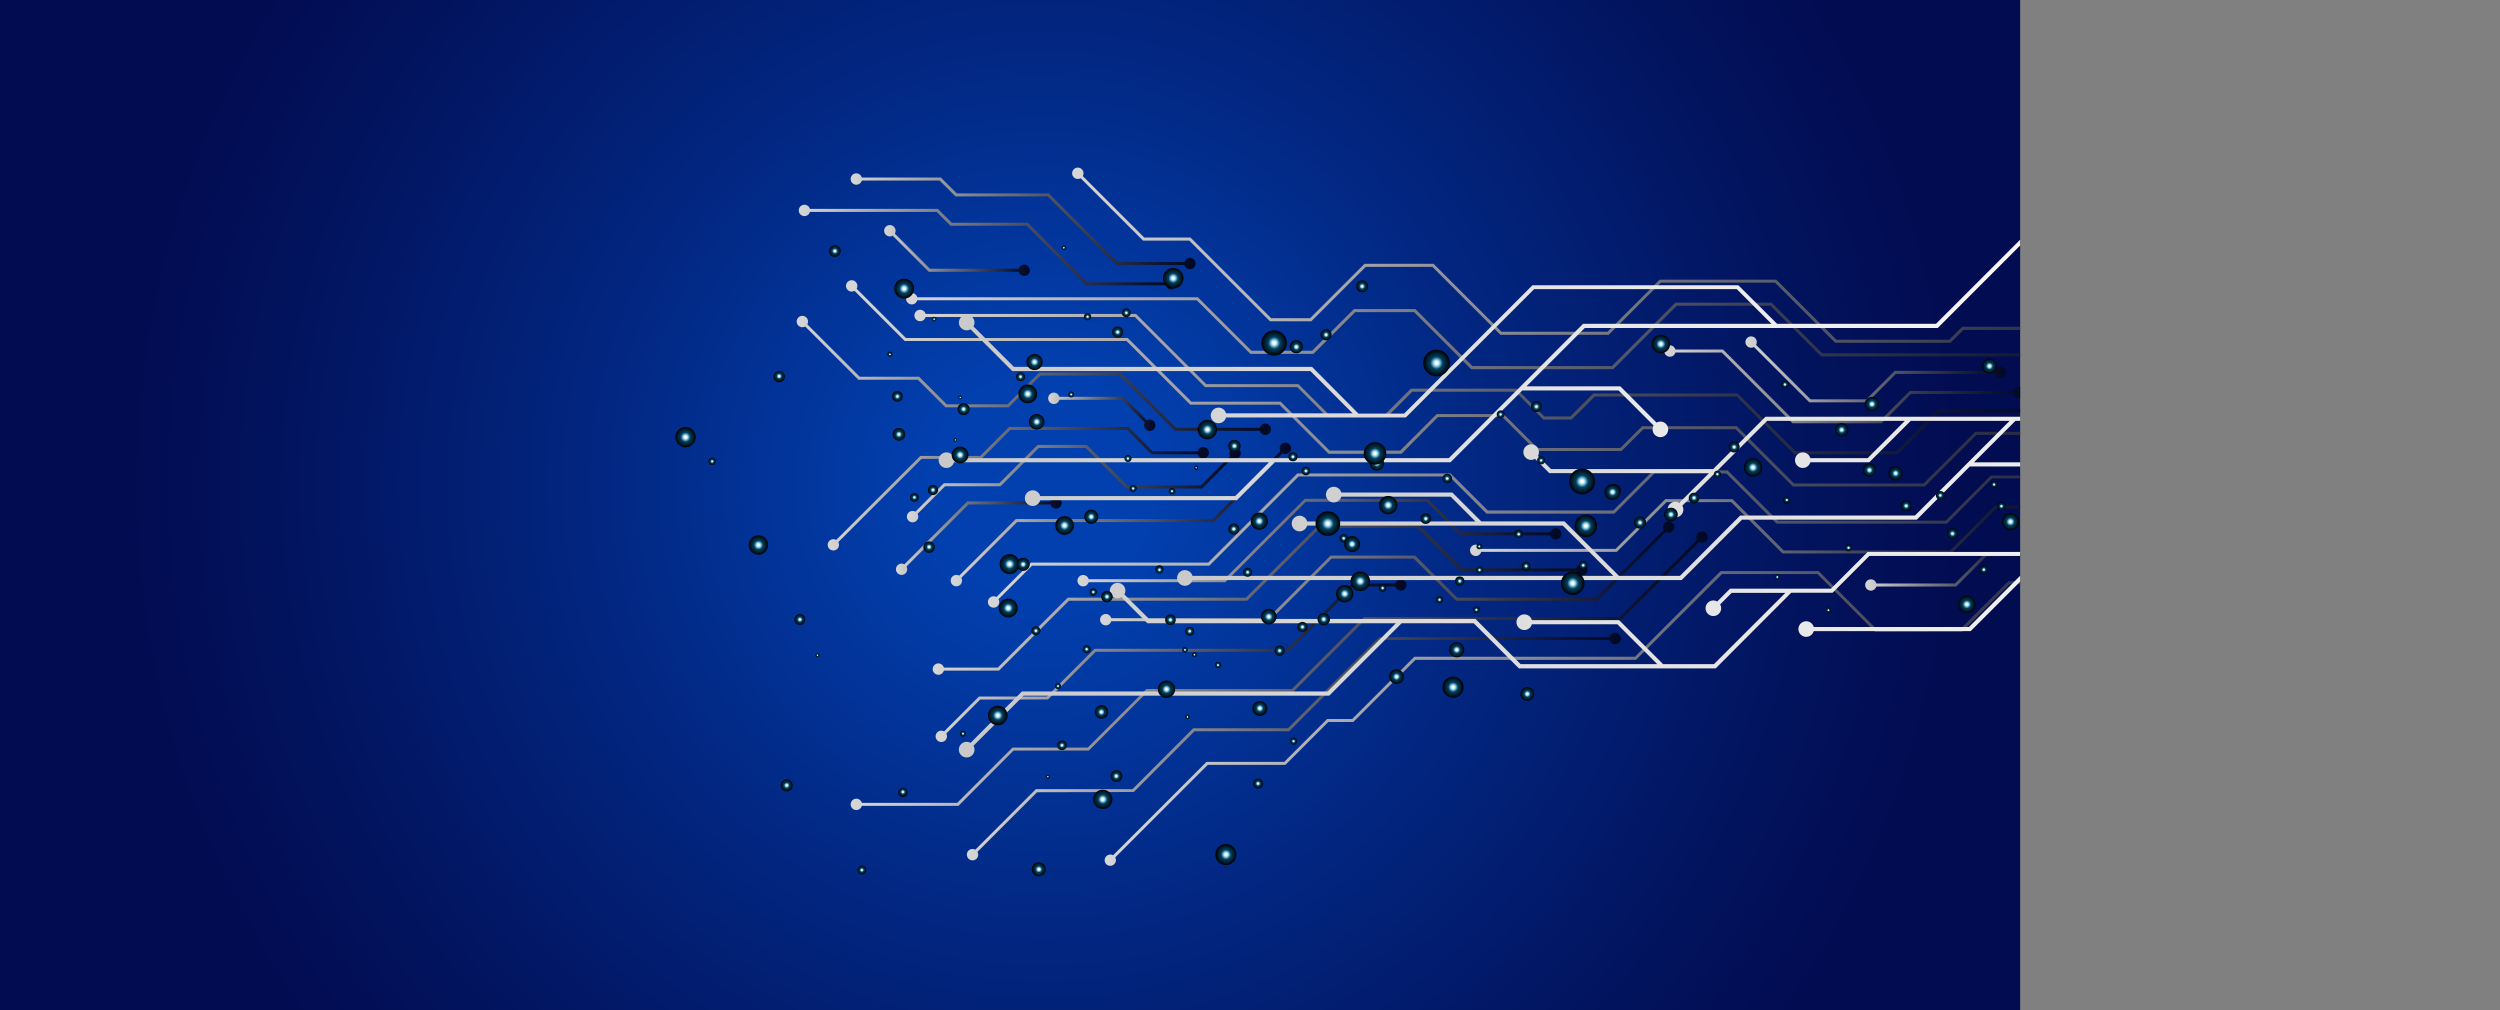 <svg xmlns="http://www.w3.org/2000/svg" xmlns:xlink="http://www.w3.org/1999/xlink" viewBox="0 0 712.82 288"><rect x="0" y="0" width="712.82" height="288" fill="#808080" stroke="none"/><defs><style>.cls-1{fill:none;}.cls-2{isolation:isolate;}.cls-3{fill:url(#radial-gradient);}.cls-4{clip-path:url(#clip-path);}.cls-10,.cls-100,.cls-101,.cls-102,.cls-103,.cls-104,.cls-105,.cls-106,.cls-107,.cls-108,.cls-109,.cls-11,.cls-110,.cls-111,.cls-112,.cls-113,.cls-114,.cls-115,.cls-116,.cls-117,.cls-118,.cls-119,.cls-12,.cls-120,.cls-121,.cls-122,.cls-123,.cls-124,.cls-125,.cls-126,.cls-127,.cls-128,.cls-129,.cls-13,.cls-130,.cls-131,.cls-132,.cls-133,.cls-134,.cls-135,.cls-136,.cls-137,.cls-138,.cls-139,.cls-14,.cls-140,.cls-141,.cls-142,.cls-143,.cls-144,.cls-145,.cls-146,.cls-147,.cls-148,.cls-149,.cls-15,.cls-150,.cls-151,.cls-152,.cls-153,.cls-154,.cls-155,.cls-156,.cls-157,.cls-158,.cls-159,.cls-16,.cls-160,.cls-161,.cls-162,.cls-163,.cls-164,.cls-165,.cls-166,.cls-167,.cls-168,.cls-169,.cls-17,.cls-170,.cls-171,.cls-172,.cls-173,.cls-174,.cls-175,.cls-176,.cls-177,.cls-178,.cls-179,.cls-18,.cls-180,.cls-181,.cls-182,.cls-183,.cls-184,.cls-185,.cls-186,.cls-187,.cls-188,.cls-189,.cls-19,.cls-190,.cls-191,.cls-192,.cls-20,.cls-21,.cls-22,.cls-23,.cls-24,.cls-25,.cls-26,.cls-27,.cls-28,.cls-29,.cls-30,.cls-31,.cls-32,.cls-33,.cls-37,.cls-38,.cls-39,.cls-40,.cls-41,.cls-42,.cls-43,.cls-44,.cls-45,.cls-46,.cls-47,.cls-48,.cls-49,.cls-5,.cls-50,.cls-51,.cls-52,.cls-53,.cls-54,.cls-55,.cls-56,.cls-57,.cls-58,.cls-59,.cls-6,.cls-60,.cls-61,.cls-62,.cls-63,.cls-64,.cls-65,.cls-66,.cls-67,.cls-68,.cls-69,.cls-7,.cls-70,.cls-71,.cls-72,.cls-73,.cls-74,.cls-75,.cls-76,.cls-77,.cls-78,.cls-79,.cls-8,.cls-80,.cls-81,.cls-82,.cls-83,.cls-84,.cls-85,.cls-86,.cls-87,.cls-88,.cls-89,.cls-9,.cls-90,.cls-91,.cls-92,.cls-93,.cls-94,.cls-95,.cls-96,.cls-97,.cls-98,.cls-99{mix-blend-mode:color-dodge;}.cls-5{fill:url(#linear-gradient);}.cls-6{fill:url(#linear-gradient-2);}.cls-7{fill:url(#linear-gradient-3);}.cls-8{fill:url(#linear-gradient-4);}.cls-9{fill:url(#linear-gradient-5);}.cls-10{fill:url(#linear-gradient-6);}.cls-11{fill:url(#linear-gradient-7);}.cls-12{fill:url(#linear-gradient-8);}.cls-13{fill:url(#linear-gradient-9);}.cls-14{fill:url(#linear-gradient-10);}.cls-15{fill:url(#linear-gradient-11);}.cls-16{fill:url(#linear-gradient-12);}.cls-17{fill:url(#linear-gradient-13);}.cls-18{fill:url(#linear-gradient-14);}.cls-19{fill:url(#linear-gradient-15);}.cls-20{fill:url(#linear-gradient-16);}.cls-21{fill:url(#linear-gradient-17);}.cls-22{fill:url(#linear-gradient-18);}.cls-23{fill:url(#linear-gradient-19);}.cls-24{fill:url(#linear-gradient-20);}.cls-25{fill:url(#linear-gradient-21);}.cls-26{fill:url(#linear-gradient-22);}.cls-27{fill:url(#linear-gradient-23);}.cls-28{fill:url(#linear-gradient-24);}.cls-29{fill:url(#linear-gradient-25);}.cls-30{fill:url(#linear-gradient-26);}.cls-31{fill:url(#linear-gradient-27);}.cls-32{fill:url(#linear-gradient-28);}.cls-33{fill:url(#linear-gradient-29);}.cls-34,.cls-35,.cls-36{mix-blend-mode:color-burn;}.cls-34{fill:url(#linear-gradient-30);}.cls-35{fill:url(#linear-gradient-31);}.cls-36{fill:url(#linear-gradient-32);}.cls-37{fill:url(#radial-gradient-2);}.cls-38{fill:url(#radial-gradient-3);}.cls-39{fill:url(#radial-gradient-4);}.cls-40{fill:url(#radial-gradient-5);}.cls-41{fill:url(#radial-gradient-6);}.cls-42{fill:url(#radial-gradient-7);}.cls-43{fill:url(#radial-gradient-8);}.cls-44{fill:url(#radial-gradient-9);}.cls-45{fill:url(#radial-gradient-10);}.cls-46{fill:url(#radial-gradient-11);}.cls-47{fill:url(#radial-gradient-12);}.cls-48{fill:url(#radial-gradient-13);}.cls-49{fill:url(#radial-gradient-14);}.cls-50{fill:url(#radial-gradient-15);}.cls-51{fill:url(#radial-gradient-16);}.cls-52{fill:url(#radial-gradient-17);}.cls-53{fill:url(#radial-gradient-18);}.cls-54{fill:url(#radial-gradient-19);}.cls-55{fill:url(#radial-gradient-20);}.cls-56{fill:url(#radial-gradient-21);}.cls-57{fill:url(#radial-gradient-22);}.cls-58{fill:url(#radial-gradient-23);}.cls-59{fill:url(#radial-gradient-24);}.cls-60{fill:url(#radial-gradient-25);}.cls-61{fill:url(#radial-gradient-26);}.cls-62{fill:url(#radial-gradient-27);}.cls-63{fill:url(#radial-gradient-28);}.cls-64{fill:url(#radial-gradient-29);}.cls-65{fill:url(#radial-gradient-30);}.cls-66{fill:url(#radial-gradient-31);}.cls-67{fill:url(#radial-gradient-32);}.cls-68{fill:url(#radial-gradient-33);}.cls-69{fill:url(#radial-gradient-34);}.cls-70{fill:url(#radial-gradient-35);}.cls-71{fill:url(#radial-gradient-36);}.cls-72{fill:url(#radial-gradient-37);}.cls-73{fill:url(#radial-gradient-38);}.cls-74{fill:url(#radial-gradient-39);}.cls-75{fill:url(#radial-gradient-40);}.cls-76{fill:url(#radial-gradient-41);}.cls-77{fill:url(#radial-gradient-42);}.cls-78{fill:url(#radial-gradient-43);}.cls-79{fill:url(#radial-gradient-44);}.cls-80{fill:url(#radial-gradient-45);}.cls-81{fill:url(#radial-gradient-46);}.cls-82{fill:url(#radial-gradient-47);}.cls-83{fill:url(#radial-gradient-48);}.cls-84{fill:url(#radial-gradient-49);}.cls-85{fill:url(#radial-gradient-50);}.cls-86{fill:url(#radial-gradient-51);}.cls-87{fill:url(#radial-gradient-52);}.cls-88{fill:url(#radial-gradient-53);}.cls-89{fill:url(#radial-gradient-54);}.cls-90{fill:url(#radial-gradient-55);}.cls-91{fill:url(#radial-gradient-56);}.cls-92{fill:url(#radial-gradient-57);}.cls-93{fill:url(#radial-gradient-58);}.cls-94{fill:url(#radial-gradient-59);}.cls-95{fill:url(#radial-gradient-60);}.cls-96{fill:url(#radial-gradient-61);}.cls-97{fill:url(#radial-gradient-62);}.cls-98{fill:url(#radial-gradient-63);}.cls-99{fill:url(#radial-gradient-64);}.cls-100{fill:url(#radial-gradient-65);}.cls-101{fill:url(#radial-gradient-66);}.cls-102{fill:url(#radial-gradient-67);}.cls-103{fill:url(#radial-gradient-68);}.cls-104{fill:url(#radial-gradient-69);}.cls-105{fill:url(#radial-gradient-70);}.cls-106{fill:url(#radial-gradient-71);}.cls-107{fill:url(#radial-gradient-72);}.cls-108{fill:url(#radial-gradient-73);}.cls-109{fill:url(#radial-gradient-74);}.cls-110{fill:url(#radial-gradient-75);}.cls-111{fill:url(#radial-gradient-76);}.cls-112{fill:url(#radial-gradient-77);}.cls-113{fill:url(#radial-gradient-78);}.cls-114{fill:url(#radial-gradient-79);}.cls-115{fill:url(#radial-gradient-80);}.cls-116{fill:url(#radial-gradient-81);}.cls-117{fill:url(#radial-gradient-82);}.cls-118{fill:url(#radial-gradient-83);}.cls-119{fill:url(#radial-gradient-84);}.cls-120{fill:url(#radial-gradient-85);}.cls-121{fill:url(#radial-gradient-86);}.cls-122{fill:url(#radial-gradient-87);}.cls-123{fill:url(#radial-gradient-88);}.cls-124{fill:url(#radial-gradient-89);}.cls-125{fill:url(#radial-gradient-90);}.cls-126{fill:url(#radial-gradient-91);}.cls-127{fill:url(#radial-gradient-92);}.cls-128{fill:url(#radial-gradient-93);}.cls-129{fill:url(#radial-gradient-94);}.cls-130{fill:url(#radial-gradient-95);}.cls-131{fill:url(#radial-gradient-96);}.cls-132{fill:url(#radial-gradient-97);}.cls-133{fill:url(#radial-gradient-98);}.cls-134{fill:url(#radial-gradient-99);}.cls-135{fill:url(#radial-gradient-100);}.cls-136{fill:url(#radial-gradient-101);}.cls-137{fill:url(#radial-gradient-102);}.cls-138{fill:url(#radial-gradient-103);}.cls-139{fill:url(#radial-gradient-104);}.cls-140{fill:url(#radial-gradient-105);}.cls-141{fill:url(#radial-gradient-106);}.cls-142{fill:url(#radial-gradient-107);}.cls-143{fill:url(#radial-gradient-108);}.cls-144{fill:url(#radial-gradient-109);}.cls-145{fill:url(#radial-gradient-110);}.cls-146{fill:url(#radial-gradient-111);}.cls-147{fill:url(#radial-gradient-112);}.cls-148{fill:url(#radial-gradient-113);}.cls-149{fill:url(#radial-gradient-114);}.cls-150{fill:url(#radial-gradient-115);}.cls-151{fill:url(#radial-gradient-116);}.cls-152{fill:url(#radial-gradient-117);}.cls-153{fill:url(#radial-gradient-118);}.cls-154{fill:url(#radial-gradient-119);}.cls-155{fill:url(#radial-gradient-120);}.cls-156{fill:url(#radial-gradient-121);}.cls-157{fill:url(#radial-gradient-122);}.cls-158{fill:url(#radial-gradient-123);}.cls-159{fill:url(#radial-gradient-124);}.cls-160{fill:url(#radial-gradient-125);}.cls-161{fill:url(#radial-gradient-126);}.cls-162{fill:url(#radial-gradient-127);}.cls-163{fill:url(#radial-gradient-128);}.cls-164{fill:url(#radial-gradient-129);}.cls-165{fill:url(#radial-gradient-130);}.cls-166{fill:url(#radial-gradient-131);}.cls-167{fill:url(#radial-gradient-132);}.cls-168{fill:url(#radial-gradient-133);}.cls-169{fill:url(#radial-gradient-134);}.cls-170{fill:url(#radial-gradient-135);}.cls-171{fill:url(#radial-gradient-136);}.cls-172{fill:url(#radial-gradient-137);}.cls-173{fill:url(#radial-gradient-138);}.cls-174{fill:url(#radial-gradient-139);}.cls-175{fill:url(#radial-gradient-140);}.cls-176{fill:url(#radial-gradient-141);}.cls-177{fill:url(#radial-gradient-142);}.cls-178{fill:url(#radial-gradient-143);}.cls-179{fill:url(#radial-gradient-144);}.cls-180{fill:url(#radial-gradient-145);}.cls-181{fill:url(#radial-gradient-146);}.cls-182{fill:url(#radial-gradient-147);}.cls-183{fill:url(#radial-gradient-148);}.cls-184{fill:url(#radial-gradient-149);}.cls-185{fill:url(#radial-gradient-150);}.cls-186{fill:url(#radial-gradient-151);}.cls-187{fill:url(#radial-gradient-152);}.cls-188{fill:url(#radial-gradient-153);}.cls-189{fill:url(#radial-gradient-154);}.cls-190{fill:url(#radial-gradient-155);}.cls-191{fill:url(#radial-gradient-156);}.cls-192{fill:url(#radial-gradient-157);}</style><radialGradient id="radial-gradient" cx="297.49" cy="138.16" r="261.35" gradientUnits="userSpaceOnUse"><stop offset="0.12" stop-color="#0240af"/><stop offset="0.48" stop-color="#022782"/><stop offset="0.82" stop-color="#02145f"/><stop offset="1" stop-color="#020c51"/></radialGradient><clipPath id="clip-path"><rect class="cls-1" width="576" height="288"/></clipPath><linearGradient id="linear-gradient" x1="315" y1="204.85" x2="675.74" y2="204.85" gradientUnits="userSpaceOnUse"><stop offset="0" stop-color="#d6d6d6"/><stop offset="0.29" stop-color="#929399"/><stop offset="0.45" stop-color="#6c6f7b"/><stop offset="0.71" stop-color="#33374d"/><stop offset="0.9" stop-color="#0f1530"/><stop offset="1" stop-color="#010825"/></linearGradient><linearGradient id="linear-gradient-2" x1="305.71" y1="75.41" x2="678.58" y2="75.41" xlink:href="#linear-gradient"/><linearGradient id="linear-gradient-3" x1="241.23" y1="111.99" x2="673.96" y2="111.99" xlink:href="#linear-gradient"/><linearGradient id="linear-gradient-4" x1="281.69" y1="153.64" x2="673.61" y2="153.64" xlink:href="#linear-gradient"/><linearGradient id="linear-gradient-5" x1="584.67" y1="144.52" x2="672.62" y2="144.52" xlink:href="#linear-gradient"/><linearGradient id="linear-gradient-6" x1="419.16" y1="150.43" x2="592.9" y2="150.43" xlink:href="#linear-gradient"/><linearGradient id="linear-gradient-7" x1="531.81" y1="162.5" x2="579.06" y2="162.5" xlink:href="#linear-gradient"/><linearGradient id="linear-gradient-8" x1="242.55" y1="191.23" x2="486.94" y2="191.23" xlink:href="#linear-gradient"/><linearGradient id="linear-gradient-9" x1="313.67" y1="163.46" x2="477.39" y2="163.46" xlink:href="#linear-gradient"/><linearGradient id="linear-gradient-10" x1="266.78" y1="188.36" x2="401.02" y2="188.36" xlink:href="#linear-gradient"/><linearGradient id="linear-gradient-11" x1="307.23" y1="154.74" x2="445.17" y2="154.74" xlink:href="#linear-gradient"/><linearGradient id="linear-gradient-12" x1="265.94" y1="171.03" x2="452.57" y2="171.03" xlink:href="#linear-gradient"/><linearGradient id="linear-gradient-13" x1="275.67" y1="212.85" x2="462.12" y2="212.85" xlink:href="#linear-gradient"/><linearGradient id="linear-gradient-14" x1="590.51" y1="108.8" x2="675.95" y2="108.8" xlink:href="#linear-gradient"/><linearGradient id="linear-gradient-15" x1="258.3" y1="96.87" x2="622.97" y2="96.87" xlink:href="#linear-gradient"/><linearGradient id="linear-gradient-16" x1="260.69" y1="108.91" x2="582.4" y2="108.91" xlink:href="#linear-gradient"/><linearGradient id="linear-gradient-17" x1="595.77" y1="123.36" x2="672.62" y2="123.36" xlink:href="#linear-gradient"/><linearGradient id="linear-gradient-18" x1="601.5" y1="132.78" x2="676.43" y2="132.78" xlink:href="#linear-gradient"/><linearGradient id="linear-gradient-19" x1="474.53" y1="109.58" x2="577.15" y2="109.58" xlink:href="#linear-gradient"/><linearGradient id="linear-gradient-20" x1="497.68" y1="105.32" x2="571.9" y2="105.32" xlink:href="#linear-gradient"/><linearGradient id="linear-gradient-21" x1="271.08" y1="146.69" x2="368.09" y2="146.69" xlink:href="#linear-gradient"/><linearGradient id="linear-gradient-22" x1="227.17" y1="107.05" x2="362.36" y2="107.05" xlink:href="#linear-gradient"/><linearGradient id="linear-gradient-23" x1="258.58" y1="137.89" x2="353.76" y2="137.89" xlink:href="#linear-gradient"/><linearGradient id="linear-gradient-24" x1="255.44" y1="152.86" x2="302.69" y2="152.86" xlink:href="#linear-gradient"/><linearGradient id="linear-gradient-25" x1="236.05" y1="139.34" x2="344.7" y2="139.34" xlink:href="#linear-gradient"/><linearGradient id="linear-gradient-26" x1="298.88" y1="117.42" x2="329.42" y2="117.42" xlink:href="#linear-gradient"/><linearGradient id="linear-gradient-27" x1="242.55" y1="63.1" x2="340.88" y2="63.1" xlink:href="#linear-gradient"/><linearGradient id="linear-gradient-28" x1="227.76" y1="70.44" x2="335.63" y2="70.44" xlink:href="#linear-gradient"/><linearGradient id="linear-gradient-29" x1="252.1" y1="71.43" x2="293.63" y2="71.43" xlink:href="#linear-gradient"/><linearGradient id="linear-gradient-30" x1="335.58" y1="128.44" x2="708.89" y2="128.44" gradientUnits="userSpaceOnUse"><stop offset="0" stop-color="#c9c9c9"/><stop offset="0.53" stop-color="#e8e8e8"/><stop offset="1" stop-color="#fff"/></linearGradient><linearGradient id="linear-gradient-31" x1="267.68" y1="105.06" x2="637.5" y2="105.06" xlink:href="#linear-gradient-30"/><linearGradient id="linear-gradient-32" x1="273.41" y1="156.89" x2="712.82" y2="156.89" xlink:href="#linear-gradient-30"/><radialGradient id="radial-gradient-2" cx="287.88" cy="160.85" r="2.86" gradientUnits="userSpaceOnUse"><stop offset="0.1" stop-color="#fff"/><stop offset="0.21" stop-color="#a1def3"/><stop offset="0.47" stop-color="#004061"/><stop offset="1"/></radialGradient><radialGradient id="radial-gradient-3" cx="266.02" cy="139.7" r="1.44" xlink:href="#radial-gradient-2"/><radialGradient id="radial-gradient-4" cx="272.39" cy="125.44" r="0.49" xlink:href="#radial-gradient-2"/><radialGradient id="radial-gradient-5" cx="273.77" cy="113.31" r="0.51" xlink:href="#radial-gradient-2"/><radialGradient id="radial-gradient-6" cx="294.98" cy="103.22" r="2.31" xlink:href="#radial-gradient-2"/><radialGradient id="radial-gradient-7" cx="310.1" cy="90.31" r="1.03" xlink:href="#radial-gradient-2"/><radialGradient id="radial-gradient-8" cx="321.59" cy="130.73" r="1.03" xlink:href="#radial-gradient-2"/><radialGradient id="radial-gradient-9" cx="334.18" cy="140.05" r="0.92" xlink:href="#radial-gradient-2"/><radialGradient id="radial-gradient-10" cx="351.79" cy="150.83" r="1.56" xlink:href="#radial-gradient-2"/><radialGradient id="radial-gradient-11" cx="395.81" cy="144.03" r="2.63" xlink:href="#radial-gradient-2"/><radialGradient id="radial-gradient-12" cx="383.13" cy="153.48" r="1.17" xlink:href="#radial-gradient-2"/><radialGradient id="radial-gradient-13" cx="385.52" cy="155.14" r="2.26" xlink:href="#radial-gradient-2"/><radialGradient id="radial-gradient-14" cx="377.44" cy="176.56" r="1.77" xlink:href="#radial-gradient-2"/><radialGradient id="radial-gradient-15" cx="371.37" cy="178.76" r="1.43" xlink:href="#radial-gradient-2"/><radialGradient id="radial-gradient-16" cx="364.85" cy="185.52" r="1.43" xlink:href="#radial-gradient-2"/><radialGradient id="radial-gradient-17" cx="337.87" cy="185.3" r="0.79" xlink:href="#radial-gradient-2"/><radialGradient id="radial-gradient-18" cx="358.71" cy="223.41" r="1.41" xlink:href="#radial-gradient-2"/><radialGradient id="radial-gradient-19" cx="349.58" cy="243.65" r="2.97" xlink:href="#radial-gradient-2"/><radialGradient id="radial-gradient-20" cx="338.58" cy="204.42" r="0.66" xlink:href="#radial-gradient-2"/><radialGradient id="radial-gradient-21" cx="314.43" cy="227.91" r="2.75" xlink:href="#radial-gradient-2"/><radialGradient id="radial-gradient-22" cx="302.8" cy="212.51" r="1.38" xlink:href="#radial-gradient-2"/><radialGradient id="radial-gradient-23" cx="301.67" cy="195.63" r="0.86" xlink:href="#radial-gradient-2"/><radialGradient id="radial-gradient-24" cx="284.5" cy="203.98" r="2.78" xlink:href="#radial-gradient-2"/><radialGradient id="radial-gradient-25" cx="295.37" cy="179.85" r="1.29" xlink:href="#radial-gradient-2"/><radialGradient id="radial-gradient-26" cx="291.74" cy="160.91" r="1.86" xlink:href="#radial-gradient-2"/><radialGradient id="radial-gradient-27" cx="260.72" cy="141.82" r="1.23" xlink:href="#radial-gradient-2"/><radialGradient id="radial-gradient-28" cx="273.76" cy="129.71" r="2.38" xlink:href="#radial-gradient-2"/><radialGradient id="radial-gradient-29" cx="256.31" cy="123.84" r="1.8" xlink:href="#radial-gradient-2"/><radialGradient id="radial-gradient-30" cx="266.34" cy="90.99" r="0.66" xlink:href="#radial-gradient-2"/><radialGradient id="radial-gradient-31" cx="257.8" cy="82.3" r="2.84" xlink:href="#radial-gradient-2"/><radialGradient id="radial-gradient-32" cx="238.05" cy="71.58" r="1.66" xlink:href="#radial-gradient-2"/><radialGradient id="radial-gradient-33" cx="222.16" cy="107.27" r="1.59" xlink:href="#radial-gradient-2"/><radialGradient id="radial-gradient-34" cx="195.47" cy="124.64" r="2.89" xlink:href="#radial-gradient-2"/><radialGradient id="radial-gradient-35" cx="203.06" cy="131.55" r="1.06" xlink:href="#radial-gradient-2"/><radialGradient id="radial-gradient-36" cx="216.27" cy="155.4" r="2.75" xlink:href="#radial-gradient-2"/><radialGradient id="radial-gradient-37" cx="228.07" cy="176.64" r="1.56" xlink:href="#radial-gradient-2"/><radialGradient id="radial-gradient-38" cx="233.08" cy="186.82" r="0.59" xlink:href="#radial-gradient-2"/><radialGradient id="radial-gradient-39" cx="224.31" cy="223.92" r="1.69" xlink:href="#radial-gradient-2"/><radialGradient id="radial-gradient-40" cx="245.74" cy="248.08" r="1.25" xlink:href="#radial-gradient-2"/><radialGradient id="radial-gradient-41" cx="257.45" cy="225.81" r="1.32" xlink:href="#radial-gradient-2"/><radialGradient id="radial-gradient-42" cx="296.21" cy="247.87" r="1.96" xlink:href="#radial-gradient-2"/><radialGradient id="radial-gradient-43" cx="298.78" cy="221.47" r="0.57" xlink:href="#radial-gradient-2"/><radialGradient id="radial-gradient-44" cx="314.03" cy="203.03" r="1.91" xlink:href="#radial-gradient-2"/><radialGradient id="radial-gradient-45" cx="332.6" cy="196.52" r="2.46" xlink:href="#radial-gradient-2"/><radialGradient id="radial-gradient-46" cx="315.63" cy="170.12" r="1.62" xlink:href="#radial-gradient-2"/><radialGradient id="radial-gradient-47" cx="347.29" cy="189.64" r="0.9" xlink:href="#radial-gradient-2"/><radialGradient id="radial-gradient-48" cx="355.73" cy="163.17" r="1.28" xlink:href="#radial-gradient-2"/><radialGradient id="radial-gradient-49" cx="383.42" cy="169.29" r="2.47" xlink:href="#radial-gradient-2"/><radialGradient id="radial-gradient-50" cx="410.45" cy="171" r="1.03" xlink:href="#radial-gradient-2"/><radialGradient id="radial-gradient-51" cx="421.86" cy="162.52" r="1.03" xlink:href="#radial-gradient-2"/><radialGradient id="radial-gradient-52" cx="433.03" cy="152.3" r="1.18" xlink:href="#radial-gradient-2"/><radialGradient id="radial-gradient-53" cx="451.41" cy="161.18" r="1.22" xlink:href="#radial-gradient-2"/><radialGradient id="radial-gradient-54" cx="451.09" cy="137.27" r="3.69" xlink:href="#radial-gradient-2"/><radialGradient id="radial-gradient-55" cx="460.36" cy="139.82" r="1.77" xlink:href="#radial-gradient-2"/><radialGradient id="radial-gradient-56" cx="489.66" cy="135.2" r="1.02" xlink:href="#radial-gradient-2"/><radialGradient id="radial-gradient-57" cx="499.83" cy="133.28" r="2.62" xlink:href="#radial-gradient-2"/><radialGradient id="radial-gradient-58" cx="527.07" cy="156.19" r="0.99" xlink:href="#radial-gradient-2"/><radialGradient id="radial-gradient-59" cx="533.04" cy="134.04" r="1.88" xlink:href="#radial-gradient-2"/><radialGradient id="radial-gradient-60" cx="553.23" cy="141.24" r="1.24" xlink:href="#radial-gradient-2"/><radialGradient id="radial-gradient-61" cx="567.26" cy="104.38" r="2.11" xlink:href="#radial-gradient-2"/><radialGradient id="radial-gradient-62" cx="589.18" cy="109.52" r="2.36" xlink:href="#radial-gradient-2"/><radialGradient id="radial-gradient-63" cx="603.67" cy="133.71" r="2.99" xlink:href="#radial-gradient-2"/><radialGradient id="radial-gradient-64" cx="628.14" cy="150.41" r="2.72" xlink:href="#radial-gradient-2"/><radialGradient id="radial-gradient-65" cx="657.51" cy="149.92" r="0.6" xlink:href="#radial-gradient-2"/><radialGradient id="radial-gradient-66" cx="664.93" cy="137.41" r="1.43" xlink:href="#radial-gradient-2"/><radialGradient id="radial-gradient-67" cx="661.74" cy="156.46" r="0.95" xlink:href="#radial-gradient-2"/><radialGradient id="radial-gradient-68" cx="617.37" cy="124.44" r="1.8" xlink:href="#radial-gradient-2"/><radialGradient id="radial-gradient-69" cx="624.47" cy="157.15" r="1.73" xlink:href="#radial-gradient-2"/><radialGradient id="radial-gradient-70" cx="609.77" cy="120.23" r="2.58" xlink:href="#radial-gradient-2"/><radialGradient id="radial-gradient-71" cx="597.42" cy="135.27" r="1.55" xlink:href="#radial-gradient-2"/><radialGradient id="radial-gradient-72" cx="570.66" cy="144.32" r="1.14" xlink:href="#radial-gradient-2"/><radialGradient id="radial-gradient-73" cx="543.51" cy="144.24" r="1.53" xlink:href="#radial-gradient-2"/><radialGradient id="radial-gradient-74" cx="533.76" cy="115.22" r="2.07" xlink:href="#radial-gradient-2"/><radialGradient id="radial-gradient-75" cx="525.12" cy="122.57" r="1.9" xlink:href="#radial-gradient-2"/><radialGradient id="radial-gradient-76" cx="508.94" cy="109.63" r="1.09" xlink:href="#radial-gradient-2"/><radialGradient id="radial-gradient-77" cx="473.56" cy="98.09" r="2.64" xlink:href="#radial-gradient-2"/><radialGradient id="radial-gradient-78" cx="459.79" cy="140.31" r="2.25" xlink:href="#radial-gradient-2"/><radialGradient id="radial-gradient-79" cx="438.08" cy="115.93" r="1.56" xlink:href="#radial-gradient-2"/><radialGradient id="radial-gradient-80" cx="421.79" cy="155.81" r="0.81" xlink:href="#radial-gradient-2"/><radialGradient id="radial-gradient-81" cx="427.85" cy="118.15" r="1.12" xlink:href="#radial-gradient-2"/><radialGradient id="radial-gradient-82" cx="392.59" cy="132.14" r="2.04" xlink:href="#radial-gradient-2"/><radialGradient id="radial-gradient-83" cx="388.39" cy="81.64" r="1.69" xlink:href="#radial-gradient-2"/><radialGradient id="radial-gradient-84" cx="363.3" cy="97.78" r="3.6" xlink:href="#radial-gradient-2"/><radialGradient id="radial-gradient-85" cx="351.97" cy="127.17" r="1.74" xlink:href="#radial-gradient-2"/><radialGradient id="radial-gradient-86" cx="318.67" cy="94.7" r="1.58" xlink:href="#radial-gradient-2"/><radialGradient id="radial-gradient-87" cx="305.43" cy="112.48" r="0.83" xlink:href="#radial-gradient-2"/><radialGradient id="radial-gradient-88" cx="293.05" cy="112.31" r="2.68" xlink:href="#radial-gradient-2"/><radialGradient id="radial-gradient-89" cx="290.98" cy="107.42" r="1.28" xlink:href="#radial-gradient-2"/><radialGradient id="radial-gradient-90" cx="255.87" cy="113.03" r="1.5" xlink:href="#radial-gradient-2"/><radialGradient id="radial-gradient-91" cx="253.75" cy="101.04" r="0.72" xlink:href="#radial-gradient-2"/><radialGradient id="radial-gradient-92" cx="274.75" cy="116.65" r="1.72" xlink:href="#radial-gradient-2"/><radialGradient id="radial-gradient-93" cx="295.61" cy="120.27" r="2.21" xlink:href="#radial-gradient-2"/><radialGradient id="radial-gradient-94" cx="264.91" cy="155.95" r="1.62" xlink:href="#radial-gradient-2"/><radialGradient id="radial-gradient-95" cx="287.48" cy="173.38" r="2.69" xlink:href="#radial-gradient-2"/><radialGradient id="radial-gradient-96" cx="274.58" cy="209.18" r="0.85" xlink:href="#radial-gradient-2"/><radialGradient id="radial-gradient-97" cx="318.28" cy="221.29" r="1.68" xlink:href="#radial-gradient-2"/><radialGradient id="radial-gradient-98" cx="340.57" cy="186.68" r="0.67" xlink:href="#radial-gradient-2"/><radialGradient id="radial-gradient-99" cx="359.23" cy="201.95" r="2.12" xlink:href="#radial-gradient-2"/><radialGradient id="radial-gradient-100" cx="368.81" cy="211.33" r="1.02" xlink:href="#radial-gradient-2"/><radialGradient id="radial-gradient-101" cx="394.22" cy="167.67" r="1.07" xlink:href="#radial-gradient-2"/><radialGradient id="radial-gradient-102" cx="414.33" cy="195.94" r="2.97" xlink:href="#radial-gradient-2"/><radialGradient id="radial-gradient-103" cx="420.95" cy="173.86" r="0.93" xlink:href="#radial-gradient-2"/><radialGradient id="radial-gradient-104" cx="435.48" cy="197.86" r="1.94" xlink:href="#radial-gradient-2"/><radialGradient id="radial-gradient-105" cx="448.44" cy="166.29" r="3.35" xlink:href="#radial-gradient-2"/><radialGradient id="radial-gradient-106" cx="452.17" cy="149.94" r="3.21" xlink:href="#radial-gradient-2"/><radialGradient id="radial-gradient-107" cx="476.44" cy="146.69" r="1.93" xlink:href="#radial-gradient-2"/><radialGradient id="radial-gradient-108" cx="494.46" cy="127.46" r="1.56" xlink:href="#radial-gradient-2"/><radialGradient id="radial-gradient-109" cx="509.47" cy="142.56" r="0.95" xlink:href="#radial-gradient-2"/><radialGradient id="radial-gradient-110" cx="521.34" cy="173.98" r="0.76" xlink:href="#radial-gradient-2"/><radialGradient id="radial-gradient-111" cx="556.72" cy="152.15" r="1.55" xlink:href="#radial-gradient-2"/><radialGradient id="radial-gradient-112" cx="565.65" cy="162.43" r="1.17" xlink:href="#radial-gradient-2"/><radialGradient id="radial-gradient-113" cx="573.24" cy="148.75" r="2.46" xlink:href="#radial-gradient-2"/><radialGradient id="radial-gradient-114" cx="586.56" cy="137.02" r="2.15" xlink:href="#radial-gradient-2"/><radialGradient id="radial-gradient-115" cx="602.73" cy="131.95" r="1.24" xlink:href="#radial-gradient-2"/><radialGradient id="radial-gradient-116" cx="620.02" cy="163.43" r="2.58" xlink:href="#radial-gradient-2"/><radialGradient id="radial-gradient-117" cx="635.14" cy="129.78" r="2.58" xlink:href="#radial-gradient-2"/><radialGradient id="radial-gradient-118" cx="642.05" cy="140.9" r="2.11" xlink:href="#radial-gradient-2"/><radialGradient id="radial-gradient-119" cx="618.01" cy="148.43" r="1.8" xlink:href="#radial-gradient-2"/><radialGradient id="radial-gradient-120" cx="611.58" cy="141.8" r="1.68" xlink:href="#radial-gradient-2"/><radialGradient id="radial-gradient-121" cx="585.46" cy="130.74" r="1.23" xlink:href="#radial-gradient-2"/><radialGradient id="radial-gradient-122" cx="568.56" cy="138.15" r="0.98" xlink:href="#radial-gradient-2"/><radialGradient id="radial-gradient-123" cx="560.8" cy="172.32" r="2.46" xlink:href="#radial-gradient-2"/><radialGradient id="radial-gradient-124" cx="540.5" cy="134.96" r="1.97" xlink:href="#radial-gradient-2"/><radialGradient id="radial-gradient-125" cx="506.76" cy="164.53" r="0.75" xlink:href="#radial-gradient-2"/><radialGradient id="radial-gradient-126" cx="483.02" cy="141.95" r="1.51" xlink:href="#radial-gradient-2"/><radialGradient id="radial-gradient-127" cx="467.61" cy="149.01" r="1.73" xlink:href="#radial-gradient-2"/><radialGradient id="radial-gradient-128" cx="439.42" cy="131.27" r="1.13" xlink:href="#radial-gradient-2"/><radialGradient id="radial-gradient-129" cx="435.13" cy="161.41" r="1.23" xlink:href="#radial-gradient-2"/><radialGradient id="radial-gradient-130" cx="416.21" cy="165.67" r="1.32" xlink:href="#radial-gradient-2"/><radialGradient id="radial-gradient-131" cx="415.35" cy="185.27" r="2.14" xlink:href="#radial-gradient-2"/><radialGradient id="radial-gradient-132" cx="398.19" cy="192.94" r="2.09" xlink:href="#radial-gradient-2"/><radialGradient id="radial-gradient-133" cx="387.86" cy="165.73" r="2.79" xlink:href="#radial-gradient-2"/><radialGradient id="radial-gradient-134" cx="406.53" cy="147.89" r="1.49" xlink:href="#radial-gradient-2"/><radialGradient id="radial-gradient-135" cx="378.61" cy="149.3" r="3.51" xlink:href="#radial-gradient-2"/><radialGradient id="radial-gradient-136" cx="359.06" cy="148.59" r="2.44" xlink:href="#radial-gradient-2"/><radialGradient id="radial-gradient-137" cx="361.77" cy="175.83" r="2.23" xlink:href="#radial-gradient-2"/><radialGradient id="radial-gradient-138" cx="339.21" cy="179.97" r="1.27" xlink:href="#radial-gradient-2"/><radialGradient id="radial-gradient-139" cx="333.72" cy="176.73" r="1.51" xlink:href="#radial-gradient-2"/><radialGradient id="radial-gradient-140" cx="330.6" cy="162.48" r="1.18" xlink:href="#radial-gradient-2"/><radialGradient id="radial-gradient-141" cx="309.83" cy="185.1" r="1.14" xlink:href="#radial-gradient-2"/><radialGradient id="radial-gradient-142" cx="311.72" cy="168.81" r="1.07" xlink:href="#radial-gradient-2"/><radialGradient id="radial-gradient-143" cx="303.53" cy="149.83" r="2.66" xlink:href="#radial-gradient-2"/><radialGradient id="radial-gradient-144" cx="311.15" cy="147.35" r="2.01" xlink:href="#radial-gradient-2"/><radialGradient id="radial-gradient-145" cx="323.09" cy="139.27" r="1.02" xlink:href="#radial-gradient-2"/><radialGradient id="radial-gradient-146" cx="344.28" cy="122.49" r="2.76" xlink:href="#radial-gradient-2"/><radialGradient id="radial-gradient-147" cx="368.65" cy="130.24" r="1.29" xlink:href="#radial-gradient-2"/><radialGradient id="radial-gradient-148" cx="392.06" cy="129.29" r="3.21" xlink:href="#radial-gradient-2"/><radialGradient id="radial-gradient-149" cx="412.63" cy="136.43" r="1.34" xlink:href="#radial-gradient-2"/><radialGradient id="radial-gradient-150" cx="409.6" cy="103.5" r="3.79" xlink:href="#radial-gradient-2"/><radialGradient id="radial-gradient-151" cx="378.1" cy="95.45" r="1.58" xlink:href="#radial-gradient-2"/><radialGradient id="radial-gradient-152" cx="369.63" cy="98.91" r="1.87" xlink:href="#radial-gradient-2"/><radialGradient id="radial-gradient-153" cx="372.36" cy="134.29" r="1.22" xlink:href="#radial-gradient-2"/><radialGradient id="radial-gradient-154" cx="341.06" cy="133.38" r="0.52" xlink:href="#radial-gradient-2"/><radialGradient id="radial-gradient-155" cx="334.52" cy="79.32" r="2.92" xlink:href="#radial-gradient-2"/><radialGradient id="radial-gradient-156" cx="321.15" cy="89.2" r="1.25" xlink:href="#radial-gradient-2"/><radialGradient id="radial-gradient-157" cx="303.34" cy="70.65" r="0.64" xlink:href="#radial-gradient-2"/></defs><g class="cls-2"><g id="Layer_2" data-name="Layer 2"><g id="Layer_1-2" data-name="Layer 1"><rect class="cls-3" width="576" height="288"/><g class="cls-4"><path class="cls-5" d="M674.11,172.87a1.6,1.6,0,0,0-1.54,1.19H652.13l-8.34-8.34H572.61L559,179.29H535l-16.46-16.46H490.59l-24.42,24.43H403.26L385.55,205h-7.14l-12.23,12.23H344l-26.63,26.63a1.62,1.62,0,0,0-1.94,2.55,1.62,1.62,0,0,0,2.55-1.94l26.38-26.38h22.14l12.23-12.23h7.13l17.72-17.72h62.9L491,163.69h27.21l16.45,16.47h24.77L573,166.58h70.47l8.34,8.34h20.8a1.6,1.6,0,0,0,1.54,1.19,1.62,1.62,0,1,0,0-3.24Z"/><path class="cls-6" d="M677,94.06a1.61,1.61,0,0,0-1.56,1.19H642.54l-6.92,6.92H589.29l-9-9H559.47l-3.69,3.69H523.61L506.46,79.74H473.2L458.35,94.59H428.12L408.74,75.21H389.06L373.54,90.73h-11.1l-23-23H326.26L308.73,50.21a1.6,1.6,0,0,0-.26-1.94,1.62,1.62,0,1,0-.35,2.55L325.9,68.6h13.19l23,23H373.9l15.52-15.51h19l19.38,19.37H458.7L473.56,80.6h32.55l17.15,17.15h32.88l3.69-3.68H580l9,9h47l6.92-6.92h32.5a1.62,1.62,0,1,0,1.56-2Z"/><path class="cls-7" d="M672.34,140.83a1.62,1.62,0,0,0-1.55,1.19h-63.3l-18.91-18.9H563.2l-14.74,14.73H511.54l-16.33-16.33h-27L462,127.73H438.41l-9.67-9.67H409.65l-10.42,10.42H379.12l-13.95-13.95H339.72L321.55,96.37H258.3L244.25,82.32a1.62,1.62,0,1,0-.61.61l14.3,14.3H321.2l18.16,18.16h25.45l14,14h20.81L410,118.92h18.37l9.67,9.67h24.32l6.22-6.21h26.26l16.33,16.33h37.64L563.56,124h24.67l18.9,18.91h63.66a1.61,1.61,0,1,0,1.55-2Z"/><path class="cls-8" d="M643.25,156.81l9.59,9.59h17.59a1.62,1.62,0,1,0,0-.86H653.19L643.61,156H604.2l-20.41-20.41H567.63l-12.86,12.87H506.93l-14.34-14.33H471.42L460,145.54H424.21L413.62,135H369.89l-25.41,25.41H293.92l-9.82,9.82a1.62,1.62,0,1,0,.61.61l9.57-9.56h50.55l25.42-25.42h43l10.59,10.6h36.46l11.47-11.47h20.46l14.33,14.33h48.55L568,136.4h15.44l20.42,20.41Z"/><path class="cls-9" d="M587.44,129.21a1.62,1.62,0,1,0-2.3,2.29,1.64,1.64,0,0,0,1.94.26l16.15,16.13h41.28l11.22,11.22h13.71a1.62,1.62,0,0,0,3.18-.43,1.62,1.62,0,0,0-3.18-.43H656.09L644.87,147H603.58l-15.89-15.88A1.62,1.62,0,0,0,587.44,129.21Z"/><path class="cls-10" d="M590.14,157.72a1.62,1.62,0,1,0,.35-2.54l-11-11H568.86l-12.77,12.77H508.6L494,142.32H474.83l-14.17,14.17H422.33a1.62,1.62,0,1,0,0,.86H461l14.17-14.17h18.44l14.62,14.62h48.21L569.22,145h9.9l10.76,10.76A1.59,1.59,0,0,0,590.14,157.72Z"/><path class="cls-11" d="M575.89,157.77H566l-8.59,8.59H535a1.62,1.62,0,1,0,0,.87h22.78l8.59-8.6h9.54a1.62,1.62,0,1,0,0-.86Z"/><path class="cls-12" d="M289,214h21.48l16.71-16.7h41.52l20.53-20.53h73l22.22-22.22a1.64,1.64,0,0,0,1.94-.26,1.62,1.62,0,1,0-2.55-.35l-22,22h-73l-20.52,20.52H326.86l-16.71,16.71H288.67l-15.75,15.75H245.73a1.62,1.62,0,1,0,0,.86h27.55Z"/><path class="cls-13" d="M415.16,171.28h40.22l19.6-19.6a1.62,1.62,0,1,0-.61-.61L455,170.42h-39.5l-12-12H379.36l-17.84,17.84H316.85a1.62,1.62,0,1,0,0,.86h45l17.84-17.84h23.39Z"/><path class="cls-14" d="M298.82,199.44l13.6-13.6h54.89l18.62-18.61h11.92a1.62,1.62,0,1,0,0-.87H385.57L367,185H312.07l-13.61,13.6H279.13l-9.94,9.94a1.62,1.62,0,1,0,.61.61l9.68-9.69Z"/><path class="cls-15" d="M310.4,166h39l22.92-22.91h34.48l9.54,9.55H442a1.62,1.62,0,1,0,0-.86H416.71l-9.54-9.55H372l-22.91,22.91H310.4a1.62,1.62,0,1,0,0,.86Z"/><path class="cls-16" d="M267.56,192.4a1.63,1.63,0,0,0,1.56-1.19h15.73l19.93-19.93h50.84l20.76-20.76h27.81l12.4,12.41H449.4a1.62,1.62,0,1,0,0-.86H417l-12.41-12.41H376l-20.77,20.76H304.43L284.5,190.35H269.12a1.62,1.62,0,1,0-1.56,2.05Z"/><path class="cls-17" d="M323.28,225.82l17.3-17.31h27l26-26h65.37a1.62,1.62,0,1,0,0-.86H393.21l-26,26h-27L322.92,225H295.36l-17.28,17.28a1.61,1.61,0,0,0-1.93.25,1.64,1.64,0,0,0,0,2.3,1.61,1.61,0,0,0,2.54-1.94l17-17Z"/><path class="cls-18" d="M674.33,105.41a1.62,1.62,0,1,0-1.55-2H646.66l-10,10h-43a1.61,1.61,0,0,0-1.54-1.19,1.62,1.62,0,1,0,0,3.24,1.61,1.61,0,0,0,1.55-1.19H637l10-10h25.76A1.62,1.62,0,0,0,674.33,105.41Z"/><path class="cls-19" d="M621.35,106.94a1.62,1.62,0,0,0-1.55,1.19H583.54l-7.4-7.4H519.57L505.14,86.29H477.69l-18.08,18.08H419.82L403.56,88.12H386.05L374.13,100H356.81L341.53,84.75h-80a1.62,1.62,0,1,0,0,.86h79.69l15.29,15.28h18L386.4,89h16.8l16.26,16.26H460l18.08-18.08h26.73l14.44,14.43h56.56l7.4,7.4H619.8a1.61,1.61,0,1,0,1.55-2Z"/><path class="cls-20" d="M447.74,118.75h-7.4l-7.93-7.93H402.28L395,118.07H378.77l-8.55-8.55h-26.3l-20-20h-60a1.63,1.63,0,1,0,0,.87h59.68l20,20h26.3l8.54,8.55h17l7.24-7.25h29.42l7.93,7.93h8.12l6.56-6.56h40.45l16.47,16.47h29.47L553,117.59h26.24a1.62,1.62,0,1,0,0-.87h-26.6L540.7,128.66H511.94l-16.47-16.47H454.3Z"/><path class="cls-21" d="M638.07,119.49l8.59,8.6h22.78a1.63,1.63,0,1,0,0-.87H647l-8.59-8.59H598.94a1.62,1.62,0,1,0,0,.86Z"/><path class="cls-22" d="M674.81,135.58a1.62,1.62,0,0,0-1.55,1.19H641.77l-8.83-8.83H604.67a1.62,1.62,0,1,0,0,.86h27.91l8.83,8.83h31.85a1.61,1.61,0,1,0,1.55-2Z"/><path class="cls-23" d="M477.7,99.66a1.62,1.62,0,1,0,0,.86h13.24l20.16,20.17h25.42l8.35-8.35H574a1.62,1.62,0,1,0,0-.87H544.51l-8.35,8.36h-24.7L491.29,99.66Z"/><path class="cls-24" d="M500.45,96.39a1.62,1.62,0,1,0-2.3,2.29,1.61,1.61,0,0,0,1.94.26l15.79,15.78h16.59l8.11-8.11h28.15a1.62,1.62,0,1,0,0-.86H540.22l-8.11,8.11H516.24L500.7,98.33A1.62,1.62,0,0,0,500.45,96.39Z"/><path class="cls-25" d="M289.63,148l-16.14,16.14a1.62,1.62,0,1,0,.61.61L290,148.85h56.08l19.6-19.6a1.62,1.62,0,1,0-.61-.61L345.71,148Z"/><path class="cls-26" d="M244.76,108.28h16.95l7.87,7.87h18l9.07-9.07h22.55L335,122.84h24.21a1.62,1.62,0,1,0,0-.87H335.33l-15.75-15.75H296.31l-9.06,9.07H269.94l-7.88-7.88H245.12L230.19,92.48a1.62,1.62,0,1,0-.61.61Z"/><path class="cls-27" d="M321.49,138.44l-11.58-11.57H295.84l-10.92,10.91H269.11L261,145.9a1.62,1.62,0,1,0,.61.61l7.86-7.86h15.81l10.92-10.92h13.37l11.57,11.57h21.6l8.62-8.62a1.62,1.62,0,1,0-.61-.61l-8.37,8.37Z"/><path class="cls-28" d="M299.53,143.84a1.62,1.62,0,1,0,0-.87H275.79l-17.93,17.94a1.61,1.61,0,1,0,.35,2.54,1.6,1.6,0,0,0,.26-1.93l17.68-17.68Z"/><path class="cls-29" d="M262.78,130.83h17.07l8.22-8.23h33.3l6.92,6.92h13.23a1.62,1.62,0,0,0,3.18-.43,1.62,1.62,0,0,0-3.18-.43H328.65l-6.92-6.92h-34L279.48,130H262.42l-24,23.95a1.62,1.62,0,0,0-1.94.26,1.61,1.61,0,0,0,0,2.29,1.62,1.62,0,0,0,2.55-1.94Z"/><path class="cls-30" d="M326.66,122.4a1.61,1.61,0,0,0,2.29,0,1.61,1.61,0,0,0-1.94-2.54l-6.71-6.72H302.05a1.62,1.62,0,1,0,0,.86h17.89l6.46,6.47A1.61,1.61,0,0,0,326.66,122.4Z"/><path class="cls-31" d="M244.17,52.67a1.62,1.62,0,0,0,1.56-1.19h22.18L272.44,56H298.7l19.57,19.57h19.44a1.62,1.62,0,1,0,0-.86H318.63L299.06,55.15H272.8l-4.53-4.53H245.73a1.62,1.62,0,1,0-1.56,2.05Z"/><path class="cls-32" d="M229.38,61.62a1.62,1.62,0,0,0,1.55-1.19h36.15L271,64.36h21.71l16.95,17h22.78a1.62,1.62,0,1,0,0-.86H310l-16.94-17H271.37l-3.94-3.94h-36.5a1.62,1.62,0,1,0-1.55,2.06Z"/><path class="cls-33" d="M254.87,64.65a1.62,1.62,0,1,0-.35,2.55l10.29,10.29h25.64a1.62,1.62,0,1,0,0-.86H265.16l-10-10A1.64,1.64,0,0,0,254.87,64.65Z"/><path class="cls-34" d="M604.51,118.82H574.27l0,0-.05,0H503.39l-14.93,14.93H442.24L438.51,130a2.22,2.22,0,1,0-.84.84l4.08,4.07h45.53l-8.43,8.43a2.24,2.24,0,1,0,.83.84L503.87,120h39.26l-10.61,10.62H516.17a2.22,2.22,0,1,0,0,1.18H533l11.8-11.8H573l-27,27H496.16L479,164.2H461.62l-15.53-15.53H422.36l-8.24-8.23H382.44a2.23,2.23,0,1,0,0,1.18h31.19l7.06,7.06h-48a2.23,2.23,0,1,0,0,1.19H445.6L460,164.2h-120a2.23,2.23,0,1,0,0,1.19h139.5l17.21-17.22h49.84L561.66,133H577.3l5.89,5.9a2.22,2.22,0,1,0,.84-.84l-6.24-6.24H562.84L574.66,120H605l20.94-21h19.7L652,92.68h52.52a2.23,2.23,0,1,0,0-1.19h-53l-6.38,6.38h-19.7Z"/><path class="cls-35" d="M361.83,131.8l-9.65,9.65H296.6a2.23,2.23,0,1,0,0,1.18h56.07l10.77-10.76-.07-.07h50.22l20.46-20.47h27.44l10,10a2.22,2.22,0,1,0,.84-.84L462,110.15H435.24l16.63-16.63H552.51L579,67H637.5V65.85h-59L552,92.33h-45.3l0,0-11.05-11H436.94l-36.6,36.6h-13L374.1,104.61h-85L277.56,93.06a2.22,2.22,0,1,0-.84.84l11.9,11.9h85l12.06,12.06h-36.1a2.22,2.22,0,1,0,0,1.18h51.26l36.59-36.6H495.2l9.89,9.89H451.38L413.1,130.62H272a2.22,2.22,0,1,0,0,1.18Z"/><path class="cls-36" d="M712.17,108.85a2.21,2.21,0,0,0-2.66-.35L698.88,97.87H675.53l-12,12H641.1l-20,20h-17.3a2.23,2.23,0,1,0,0,1.19h17.79l20-20h20.72L630,143.38H596.8l-14,14H532.52l-10.47,10.47H493.28l-3.66,3.66a2.2,2.2,0,0,0-2.66.35,2.22,2.22,0,1,0,3.5.48l3.3-3.3h15.3L488.7,189.36H474.19l-12.54-12.55H436.77a2.23,2.23,0,1,0,0,1.19h24.39l11.36,11.36H433.57L420.7,176.48H327.64l-7.05-7a2.21,2.21,0,1,0-.83.84l7.39,7.39H398l-19.46,19.45H291.37l-14.64,14.65a2.23,2.23,0,1,0,.83.83l14.3-14.29H379l20.64-20.64H420.2l12.88,12.87h56.11L510.74,169h11.8L533,158.52h48.64L561.4,178.77H517.14a2.22,2.22,0,1,0,0,1.18H561.9l35.39-35.39h33.23L676,99.05h22.37l10.28,10.29a2.22,2.22,0,0,0,3.5,2.66A2.23,2.23,0,0,0,712.17,108.85Z"/><circle class="cls-37" cx="287.88" cy="160.85" r="2.86"/><path class="cls-38" d="M267.47,139.7a1.45,1.45,0,1,1-1.45-1.44A1.44,1.44,0,0,1,267.47,139.7Z"/><path class="cls-39" d="M272.88,125.44a.49.49,0,0,1-.49.48.49.49,0,0,1,0-1A.49.49,0,0,1,272.88,125.44Z"/><path class="cls-40" d="M274.28,113.31a.51.51,0,1,1-.51-.52A.51.51,0,0,1,274.28,113.31Z"/><circle class="cls-41" cx="294.98" cy="103.22" r="2.31"/><circle class="cls-42" cx="310.1" cy="90.31" r="1.03"/><path class="cls-43" d="M322.62,130.73a1,1,0,1,1-1-1A1,1,0,0,1,322.62,130.73Z"/><path class="cls-44" d="M335.1,140.05a.93.93,0,1,1-.92-.92A.92.92,0,0,1,335.1,140.05Z"/><path class="cls-45" d="M353.35,150.83a1.56,1.56,0,1,1-1.56-1.56A1.56,1.56,0,0,1,353.35,150.83Z"/><circle class="cls-46" cx="395.81" cy="144.03" r="2.63"/><path class="cls-47" d="M384.31,153.49a1.18,1.18,0,1,1-1.18-1.18A1.18,1.18,0,0,1,384.31,153.49Z"/><path class="cls-48" d="M387.79,155.14a2.27,2.27,0,1,1-2.27-2.27A2.27,2.27,0,0,1,387.79,155.14Z"/><path class="cls-49" d="M379.21,176.56a1.77,1.77,0,1,1-1.77-1.77A1.76,1.76,0,0,1,379.21,176.56Z"/><path class="cls-50" d="M372.8,178.76a1.43,1.43,0,1,1-1.43-1.43A1.43,1.43,0,0,1,372.8,178.76Z"/><path class="cls-51" d="M366.28,185.52a1.43,1.43,0,1,1-1.43-1.43A1.43,1.43,0,0,1,366.28,185.52Z"/><path class="cls-52" d="M338.66,185.3a.79.79,0,1,1-1.58,0,.79.79,0,1,1,1.58,0Z"/><path class="cls-53" d="M360.13,223.41a1.42,1.42,0,1,1-1.42-1.41A1.42,1.42,0,0,1,360.13,223.41Z"/><path class="cls-54" d="M352.54,243.65a3,3,0,1,1-3-3A3,3,0,0,1,352.54,243.65Z"/><path class="cls-55" d="M339.24,204.42a.66.66,0,1,1-.66-.66A.66.66,0,0,1,339.24,204.42Z"/><circle class="cls-56" cx="314.43" cy="227.91" r="2.75"/><path class="cls-57" d="M304.18,212.51a1.38,1.38,0,1,1-1.38-1.38A1.38,1.38,0,0,1,304.18,212.51Z"/><path class="cls-58" d="M302.53,195.63a.86.86,0,1,1-.86-.86A.86.86,0,0,1,302.53,195.63Z"/><path class="cls-59" d="M287.28,204a2.79,2.79,0,1,1-2.78-2.78A2.78,2.78,0,0,1,287.28,204Z"/><path class="cls-60" d="M296.66,179.85a1.29,1.29,0,1,1-1.29-1.29A1.29,1.29,0,0,1,296.66,179.85Z"/><circle class="cls-61" cx="291.74" cy="160.91" r="1.86"/><circle class="cls-62" cx="260.72" cy="141.82" r="1.23"/><path class="cls-63" d="M276.14,129.71a2.39,2.39,0,1,1-2.38-2.38A2.39,2.39,0,0,1,276.14,129.71Z"/><path class="cls-64" d="M258.11,123.84a1.8,1.8,0,1,1-1.8-1.8A1.8,1.8,0,0,1,258.11,123.84Z"/><path class="cls-65" d="M267,91a.66.66,0,1,1-.66-.66A.66.66,0,0,1,267,91Z"/><circle class="cls-66" cx="257.8" cy="82.3" r="2.84"/><path class="cls-67" d="M239.71,71.58a1.66,1.66,0,1,1-1.66-1.66A1.66,1.66,0,0,1,239.71,71.58Z"/><path class="cls-68" d="M223.76,107.27a1.6,1.6,0,1,1-3.19,0,1.6,1.6,0,0,1,3.19,0Z"/><path class="cls-69" d="M198.36,124.64a2.89,2.89,0,1,1-2.89-2.89A2.89,2.89,0,0,1,198.36,124.64Z"/><circle class="cls-70" cx="203.06" cy="131.55" r="1.06"/><path class="cls-71" d="M219,155.4a2.75,2.75,0,1,1-2.74-2.75A2.74,2.74,0,0,1,219,155.4Z"/><path class="cls-72" d="M229.62,176.64a1.56,1.56,0,1,1-1.55-1.56A1.55,1.55,0,0,1,229.62,176.64Z"/><circle class="cls-73" cx="233.08" cy="186.82" r="0.59"/><path class="cls-74" d="M226,223.92a1.7,1.7,0,1,1-1.69-1.69A1.69,1.69,0,0,1,226,223.92Z"/><path class="cls-75" d="M247,248.08a1.25,1.25,0,1,1-1.25-1.25A1.25,1.25,0,0,1,247,248.08Z"/><path class="cls-76" d="M258.78,225.81a1.33,1.33,0,1,1-2.65,0,1.33,1.33,0,0,1,2.65,0Z"/><path class="cls-77" d="M298.18,247.87a2,2,0,1,1-2-2A2,2,0,0,1,298.18,247.87Z"/><path class="cls-78" d="M299.35,221.47a.58.58,0,1,1-.57-.57A.58.58,0,0,1,299.35,221.47Z"/><path class="cls-79" d="M316,203a1.92,1.92,0,1,1-1.92-1.92A1.92,1.92,0,0,1,316,203Z"/><path class="cls-80" d="M335.07,196.52a2.47,2.47,0,1,1-2.47-2.47A2.47,2.47,0,0,1,335.07,196.52Z"/><path class="cls-81" d="M317.25,170.12a1.63,1.63,0,1,1-1.62-1.62A1.63,1.63,0,0,1,317.25,170.12Z"/><circle class="cls-82" cx="347.29" cy="189.64" r="0.9"/><circle class="cls-83" cx="355.73" cy="163.17" r="1.28"/><path class="cls-84" d="M385.88,169.29a2.47,2.47,0,1,1-2.46-2.47A2.46,2.46,0,0,1,385.88,169.29Z"/><circle class="cls-85" cx="410.45" cy="171" r="1.03"/><path class="cls-86" d="M422.89,162.52a1,1,0,1,1-1-1A1,1,0,0,1,422.89,162.52Z"/><path class="cls-87" d="M434.2,152.3a1.18,1.18,0,0,1-2.35,0,1.18,1.18,0,1,1,2.35,0Z"/><circle class="cls-88" cx="451.41" cy="161.18" r="1.22"/><circle class="cls-89" cx="451.09" cy="137.27" r="3.69"/><path class="cls-90" d="M462.13,139.82a1.78,1.78,0,1,1-1.77-1.77A1.78,1.78,0,0,1,462.13,139.82Z"/><path class="cls-91" d="M490.68,135.2a1,1,0,1,1-1-1A1,1,0,0,1,490.68,135.2Z"/><circle class="cls-92" cx="499.83" cy="133.28" r="2.62"/><path class="cls-93" d="M528.06,156.19a1,1,0,1,1-1-1A1,1,0,0,1,528.06,156.19Z"/><path class="cls-94" d="M534.91,134a1.88,1.88,0,1,1-1.87-1.87A1.88,1.88,0,0,1,534.91,134Z"/><circle class="cls-95" cx="553.23" cy="141.24" r="1.24"/><path class="cls-96" d="M569.37,104.38a2.12,2.12,0,1,1-2.11-2.11A2.11,2.11,0,0,1,569.37,104.38Z"/><path class="cls-97" d="M591.55,109.52a2.37,2.37,0,1,1-2.37-2.36A2.36,2.36,0,0,1,591.55,109.52Z"/><circle class="cls-98" cx="603.67" cy="133.71" r="2.99"/><circle class="cls-99" cx="628.14" cy="150.41" r="2.72"/><path class="cls-100" d="M658.11,149.92a.6.6,0,0,1-.6.6.59.59,0,0,1-.59-.6.58.58,0,0,1,.59-.59A.59.59,0,0,1,658.11,149.92Z"/><circle class="cls-101" cx="664.93" cy="137.41" r="1.43"/><path class="cls-102" d="M662.69,156.46a1,1,0,1,1-1-1A1,1,0,0,1,662.69,156.46Z"/><path class="cls-103" d="M619.17,124.44a1.81,1.81,0,1,1-1.8-1.8A1.81,1.81,0,0,1,619.17,124.44Z"/><path class="cls-104" d="M626.2,157.15a1.73,1.73,0,1,1-1.73-1.73A1.72,1.72,0,0,1,626.2,157.15Z"/><path class="cls-105" d="M612.35,120.23a2.58,2.58,0,1,1-2.58-2.58A2.59,2.59,0,0,1,612.35,120.23Z"/><circle class="cls-106" cx="597.42" cy="135.27" r="1.55"/><circle class="cls-107" cx="570.66" cy="144.32" r="1.14"/><circle class="cls-108" cx="543.51" cy="144.24" r="1.53"/><circle class="cls-109" cx="533.76" cy="115.22" r="2.07"/><circle class="cls-110" cx="525.12" cy="122.57" r="1.9"/><circle class="cls-111" cx="508.94" cy="109.63" r="1.09"/><circle class="cls-112" cx="473.56" cy="98.09" r="2.64"/><path class="cls-113" d="M462,140.31a2.25,2.25,0,1,1-2.24-2.25A2.24,2.24,0,0,1,462,140.31Z"/><path class="cls-114" d="M439.64,115.93a1.56,1.56,0,1,1-1.56-1.56A1.56,1.56,0,0,1,439.64,115.93Z"/><circle class="cls-115" cx="421.79" cy="155.81" r="0.81"/><path class="cls-116" d="M429,118.15a1.12,1.12,0,1,1-1.12-1.12A1.12,1.12,0,0,1,429,118.15Z"/><circle class="cls-117" cx="392.59" cy="132.14" r="2.04"/><circle class="cls-118" cx="388.39" cy="81.64" r="1.69"/><path class="cls-119" d="M366.91,97.78a3.61,3.61,0,1,1-3.61-3.6A3.61,3.61,0,0,1,366.91,97.78Z"/><path class="cls-120" d="M353.71,127.17a1.74,1.74,0,1,1-1.74-1.74A1.74,1.74,0,0,1,353.71,127.17Z"/><circle class="cls-121" cx="318.67" cy="94.7" r="1.58"/><path class="cls-122" d="M306.26,112.48a.83.83,0,1,1-.83-.83A.83.83,0,0,1,306.26,112.48Z"/><circle class="cls-123" cx="293.05" cy="112.31" r="2.68"/><path class="cls-124" d="M292.27,107.42a1.29,1.29,0,1,1-1.29-1.28A1.29,1.29,0,0,1,292.27,107.42Z"/><circle class="cls-125" cx="255.87" cy="113.03" r="1.5"/><path class="cls-126" d="M254.47,101a.72.72,0,1,1-.72-.72A.72.72,0,0,1,254.47,101Z"/><circle class="cls-127" cx="274.75" cy="116.65" r="1.72"/><path class="cls-128" d="M297.81,120.27a2.21,2.21,0,1,1-2.2-2.21A2.2,2.2,0,0,1,297.81,120.27Z"/><path class="cls-129" d="M266.54,156a1.63,1.63,0,1,1-1.63-1.62A1.62,1.62,0,0,1,266.54,156Z"/><path class="cls-130" d="M290.17,173.38a2.69,2.69,0,1,1-2.69-2.7A2.7,2.7,0,0,1,290.17,173.38Z"/><circle class="cls-131" cx="274.58" cy="209.18" r="0.85"/><path class="cls-132" d="M320,221.29a1.68,1.68,0,1,1-1.67-1.68A1.68,1.68,0,0,1,320,221.29Z"/><path class="cls-133" d="M341.24,186.68a.67.67,0,0,1-1.34,0,.67.67,0,0,1,1.34,0Z"/><path class="cls-134" d="M361.35,202a2.13,2.13,0,1,1-2.12-2.12A2.12,2.12,0,0,1,361.35,202Z"/><path class="cls-135" d="M369.83,211.33a1,1,0,1,1-1-1A1,1,0,0,1,369.83,211.33Z"/><circle class="cls-136" cx="394.22" cy="167.67" r="1.07"/><path class="cls-137" d="M417.31,195.94a3,3,0,1,1-3-3A3,3,0,0,1,417.31,195.94Z"/><path class="cls-138" d="M421.88,173.86a.93.93,0,1,1-.93-.93A.93.93,0,0,1,421.88,173.86Z"/><path class="cls-139" d="M437.43,197.86a1.95,1.95,0,1,1-1.95-1.94A1.95,1.95,0,0,1,437.43,197.86Z"/><path class="cls-140" d="M451.79,166.29a3.35,3.35,0,1,1-3.35-3.35A3.35,3.35,0,0,1,451.79,166.29Z"/><circle class="cls-141" cx="452.17" cy="149.94" r="3.21"/><path class="cls-142" d="M478.37,146.69a1.93,1.93,0,1,1-1.93-1.93A1.93,1.93,0,0,1,478.37,146.69Z"/><circle class="cls-143" cx="494.46" cy="127.46" r="1.56"/><path class="cls-144" d="M510.43,142.56a1,1,0,1,1-1-.95A1,1,0,0,1,510.43,142.56Z"/><path class="cls-145" d="M522.1,174a.76.76,0,1,1-.76-.75A.76.76,0,0,1,522.1,174Z"/><circle class="cls-146" cx="556.72" cy="152.15" r="1.55"/><path class="cls-147" d="M566.82,162.43a1.17,1.17,0,1,1-1.17-1.16A1.17,1.17,0,0,1,566.82,162.43Z"/><circle class="cls-148" cx="573.24" cy="148.75" r="2.46"/><path class="cls-149" d="M588.71,137a2.15,2.15,0,1,1-2.15-2.15A2.15,2.15,0,0,1,588.71,137Z"/><circle class="cls-150" cx="602.73" cy="131.95" r="1.24"/><path class="cls-151" d="M622.6,163.43a2.58,2.58,0,1,1-2.58-2.58A2.58,2.58,0,0,1,622.6,163.43Z"/><path class="cls-152" d="M637.71,129.78a2.58,2.58,0,1,1-2.57-2.58A2.57,2.57,0,0,1,637.71,129.78Z"/><circle class="cls-153" cx="642.05" cy="140.9" r="2.11"/><path class="cls-154" d="M619.81,148.43a1.8,1.8,0,1,1-1.8-1.8A1.81,1.81,0,0,1,619.81,148.43Z"/><path class="cls-155" d="M613.26,141.8a1.68,1.68,0,1,1-1.68-1.68A1.68,1.68,0,0,1,613.26,141.8Z"/><circle class="cls-156" cx="585.46" cy="130.74" r="1.23"/><path class="cls-157" d="M569.53,138.15a1,1,0,1,1-1-1A1,1,0,0,1,569.53,138.15Z"/><path class="cls-158" d="M563.26,172.32a2.47,2.47,0,1,1-2.46-2.47A2.46,2.46,0,0,1,563.26,172.32Z"/><path class="cls-159" d="M542.46,135a2,2,0,1,1-2-2A2,2,0,0,1,542.46,135Z"/><circle class="cls-160" cx="506.76" cy="164.53" r="0.75"/><path class="cls-161" d="M484.53,142a1.51,1.51,0,1,1-1.51-1.51A1.52,1.52,0,0,1,484.53,142Z"/><path class="cls-162" d="M469.34,149a1.73,1.73,0,1,1-1.73-1.73A1.74,1.74,0,0,1,469.34,149Z"/><path class="cls-163" d="M440.56,131.27a1.14,1.14,0,1,1-1.14-1.13A1.14,1.14,0,0,1,440.56,131.27Z"/><path class="cls-164" d="M436.36,161.41a1.23,1.23,0,1,1-1.23-1.23A1.23,1.23,0,0,1,436.36,161.41Z"/><circle class="cls-165" cx="416.21" cy="165.67" r="1.32"/><path class="cls-166" d="M417.5,185.27a2.15,2.15,0,1,1-2.15-2.14A2.14,2.14,0,0,1,417.5,185.27Z"/><path class="cls-167" d="M400.28,192.94a2.09,2.09,0,1,1-2.09-2.1A2.09,2.09,0,0,1,400.28,192.94Z"/><circle class="cls-168" cx="387.86" cy="165.73" r="2.79"/><circle class="cls-169" cx="406.53" cy="147.89" r="1.49"/><path class="cls-170" d="M382.12,149.3a3.51,3.51,0,1,1-3.51-3.52A3.51,3.51,0,0,1,382.12,149.3Z"/><path class="cls-171" d="M361.51,148.59a2.45,2.45,0,1,1-2.45-2.44A2.45,2.45,0,0,1,361.51,148.59Z"/><path class="cls-172" d="M364,175.83a2.23,2.23,0,1,1-2.23-2.23A2.22,2.22,0,0,1,364,175.83Z"/><path class="cls-173" d="M340.49,180a1.28,1.28,0,1,1-1.28-1.28A1.28,1.28,0,0,1,340.49,180Z"/><circle class="cls-174" cx="333.72" cy="176.73" r="1.51"/><path class="cls-175" d="M331.77,162.48a1.18,1.18,0,0,1-2.35,0,1.18,1.18,0,1,1,2.35,0Z"/><path class="cls-176" d="M311,185.1a1.14,1.14,0,1,1-1.13-1.13A1.14,1.14,0,0,1,311,185.1Z"/><path class="cls-177" d="M312.79,168.81a1.07,1.07,0,1,1-1.07-1.07A1.07,1.07,0,0,1,312.79,168.81Z"/><circle class="cls-178" cx="303.53" cy="149.83" r="2.66"/><path class="cls-179" d="M313.16,147.35a2,2,0,1,1-2-2A2,2,0,0,1,313.16,147.35Z"/><path class="cls-180" d="M324.1,139.27a1,1,0,0,1-2,0,1,1,0,1,1,2,0Z"/><path class="cls-181" d="M347,122.49a2.76,2.76,0,1,1-2.75-2.76A2.75,2.75,0,0,1,347,122.49Z"/><circle class="cls-182" cx="368.65" cy="130.24" r="1.29"/><path class="cls-183" d="M395.27,129.29a3.21,3.21,0,1,1-3.21-3.21A3.21,3.21,0,0,1,395.27,129.29Z"/><path class="cls-184" d="M414,136.43a1.35,1.35,0,1,1-1.34-1.35A1.34,1.34,0,0,1,414,136.43Z"/><path class="cls-185" d="M413.38,103.5a3.79,3.79,0,1,1-3.78-3.79A3.78,3.78,0,0,1,413.38,103.5Z"/><circle class="cls-186" cx="378.1" cy="95.45" r="1.58"/><path class="cls-187" d="M371.49,98.91A1.87,1.87,0,1,1,369.63,97,1.86,1.86,0,0,1,371.49,98.91Z"/><path class="cls-188" d="M373.58,134.29a1.22,1.22,0,1,1-1.22-1.21A1.22,1.22,0,0,1,373.58,134.29Z"/><path class="cls-189" d="M341.58,133.38a.52.52,0,1,1-1,0,.52.52,0,1,1,1,0Z"/><path class="cls-190" d="M337.44,79.32a2.92,2.92,0,1,1-2.92-2.93A2.92,2.92,0,0,1,337.44,79.32Z"/><path class="cls-191" d="M322.4,89.2a1.26,1.26,0,1,1-1.25-1.26A1.25,1.25,0,0,1,322.4,89.2Z"/><path class="cls-192" d="M304,70.65a.65.65,0,1,1-.65-.64A.65.65,0,0,1,304,70.65Z"/></g></g></g></g></svg>